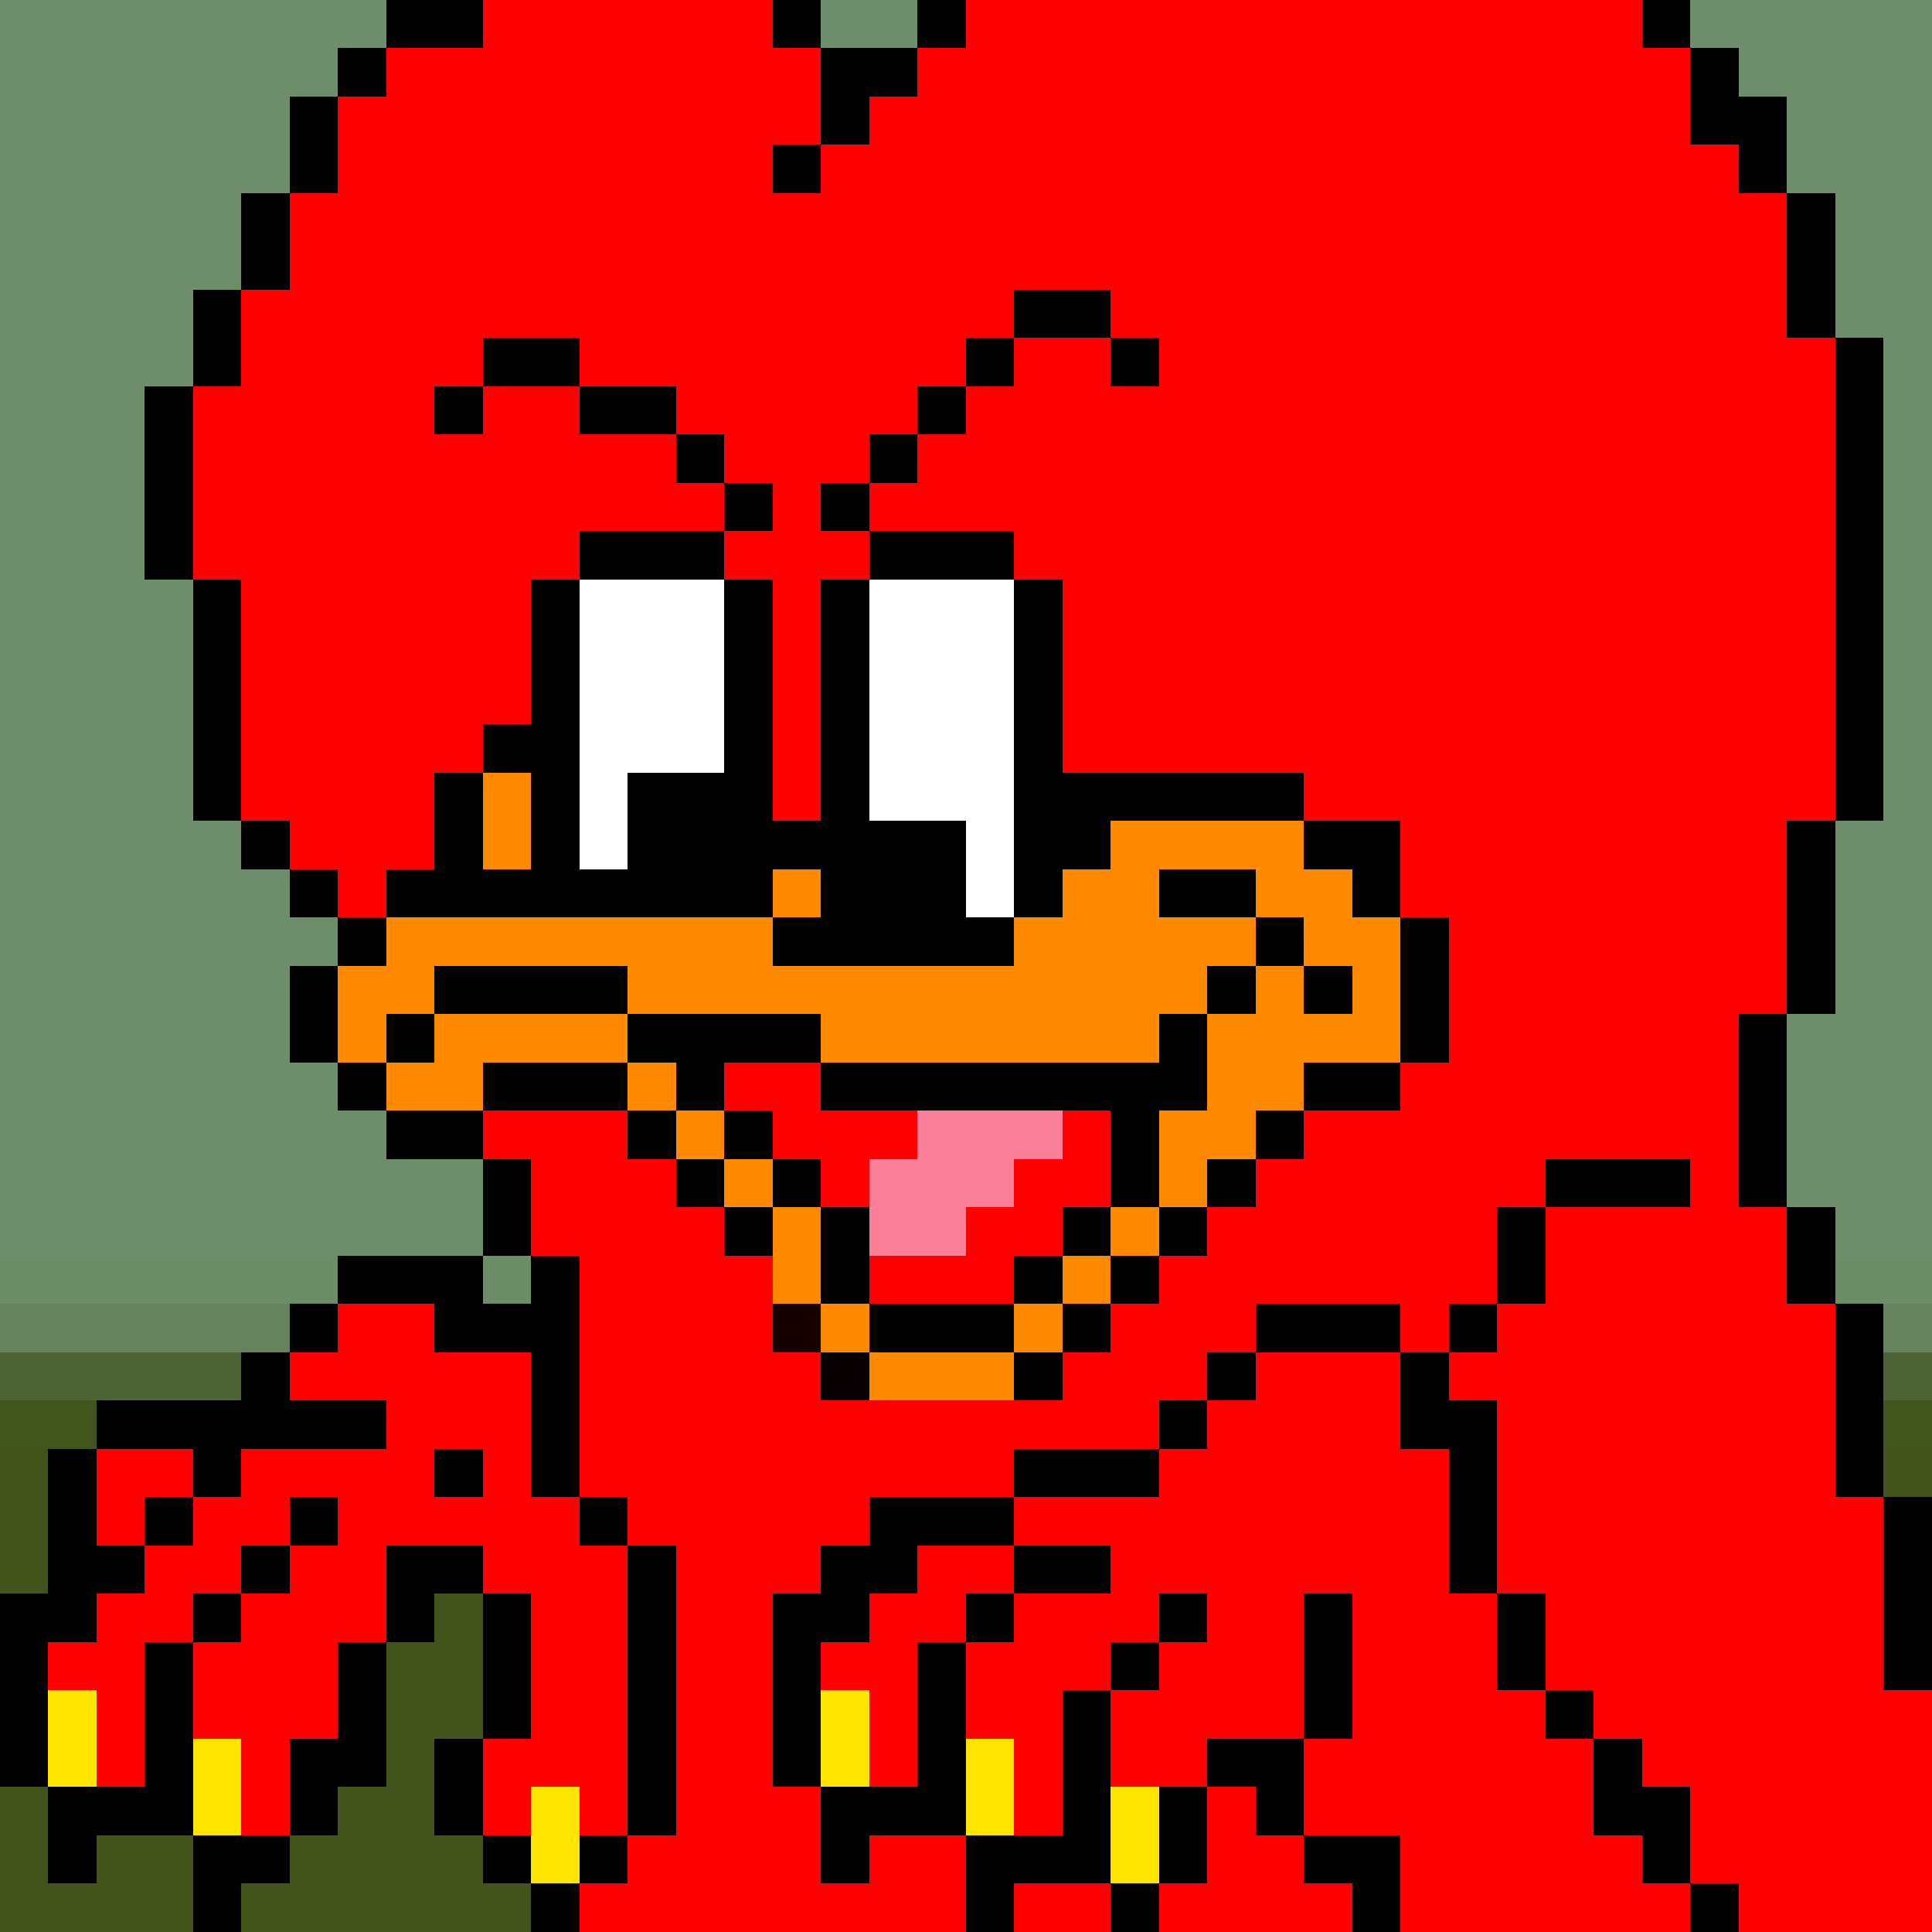 <svg xmlns="http://www.w3.org/2000/svg" viewBox="0 -0.5 40 40" shape-rendering="crispEdges">
<rect x="0" y="-0.5" width="40" height="40" fill="#333333" stroke="none"/>
<path stroke="#6e8d6a" d="M0 0h8M17 0h2M35 0h5M0 1h7M36 1h4M0 2h6M37 2h3M0 3h6M37 3h3M0 4h5M38 4h2M0 5h5M38 5h2M0 6h4M38 6h2M0 7h4M39 7h1M0 8h3M39 8h1M0 9h3M39 9h1M0 10h3M39 10h1M0 11h3M39 11h1M0 12h4M39 12h1M0 13h4M39 13h1M0 14h4M39 14h1M0 15h4M39 15h1M0 16h4M39 16h1M0 17h5M38 17h2M0 18h6M38 18h2M0 19h7M38 19h2M0 20h6M38 20h2M0 21h6M37 21h3M0 22h7M37 22h3M0 23h8M37 23h3M0 24h10M37 24h3M0 25h10M38 25h2" />
<path stroke="#000000" d="M8 0h2M16 0h1M19 0h1M34 0h1M7 1h1M17 1h2M35 1h1M6 2h1M17 2h1M35 2h2M6 3h1M16 3h1M36 3h1M5 4h1M37 4h1M5 5h1M37 5h1M4 6h1M21 6h2M37 6h1M4 7h1M10 7h2M20 7h1M23 7h1M38 7h1M3 8h1M9 8h1M12 8h2M19 8h1M38 8h1M3 9h1M14 9h1M18 9h1M38 9h1M3 10h1M15 10h1M17 10h1M38 10h1M3 11h1M12 11h3M18 11h3M38 11h1M4 12h1M11 12h1M15 12h1M17 12h1M21 12h1M38 12h1M4 13h1M11 13h1M15 13h1M17 13h1M21 13h1M38 13h1M4 14h1M11 14h1M15 14h1M17 14h1M21 14h1M38 14h1M4 15h1M10 15h2M15 15h1M17 15h1M21 15h1M38 15h1M4 16h1M9 16h1M11 16h1M13 16h3M17 16h1M21 16h6M38 16h1M5 17h1M9 17h1M11 17h1M13 17h7M21 17h2M27 17h2M37 17h1M6 18h1M8 18h8M17 18h3M21 18h1M24 18h2M28 18h1M37 18h1M7 19h1M16 19h5M26 19h1M29 19h1M37 19h1M6 20h1M9 20h4M25 20h1M27 20h1M29 20h1M37 20h1M6 21h1M8 21h1M13 21h4M24 21h1M29 21h1M36 21h1M7 22h1M10 22h3M14 22h1M17 22h8M27 22h2M36 22h1M8 23h2M13 23h1M15 23h1M23 23h1M26 23h1M36 23h1M10 24h1M14 24h1M16 24h1M23 24h1M25 24h1M32 24h3M36 24h1M10 25h1M15 25h1M17 25h1M22 25h1M24 25h1M31 25h1M37 25h1M7 26h3M11 26h1M17 26h1M21 26h1M23 26h1M31 26h1M37 26h1M6 27h1M9 27h3M18 27h3M22 27h1M26 27h3M30 27h1M38 27h1M5 28h1M11 28h1M21 28h1M25 28h1M29 28h1M38 28h1M2 29h6M11 29h1M24 29h1M29 29h2M38 29h1M1 30h1M4 30h1M9 30h1M11 30h1M21 30h3M30 30h1M38 30h1M1 31h1M3 31h1M6 31h1M12 31h1M18 31h3M30 31h1M39 31h1M1 32h2M5 32h1M8 32h2M13 32h1M17 32h2M21 32h2M30 32h1M39 32h1M0 33h2M4 33h1M8 33h1M10 33h1M13 33h1M16 33h2M20 33h1M24 33h1M27 33h1M31 33h1M39 33h1M0 34h1M3 34h1M7 34h1M10 34h1M13 34h1M16 34h1M19 34h1M23 34h1M27 34h1M31 34h1M39 34h1M0 35h1M3 35h1M7 35h1M10 35h1M13 35h1M16 35h1M19 35h1M22 35h1M27 35h1M32 35h1M0 36h1M3 36h1M6 36h2M9 36h1M13 36h1M16 36h1M19 36h1M22 36h1M25 36h2M33 36h1M1 37h3M6 37h1M9 37h1M13 37h1M17 37h3M22 37h1M24 37h1M26 37h1M33 37h2M1 38h1M4 38h2M10 38h1M12 38h1M17 38h1M20 38h3M24 38h1M27 38h2M34 38h1M4 39h1M11 39h1M20 39h1M23 39h1M28 39h1M35 39h1" />
<path stroke="#ff0000" d="M10 0h6M20 0h14M8 1h9M19 1h16M7 2h10M18 2h17M7 3h9M17 3h19M6 4h31M6 5h31M5 6h16M23 6h14M5 7h5M12 7h8M21 7h2M24 7h14M4 8h5M10 8h2M14 8h5M20 8h18M4 9h10M15 9h3M19 9h19M4 10h11M16 10h1M18 10h20M4 11h8M15 11h3M21 11h17M5 12h6M16 12h1M22 12h16M5 13h6M16 13h1M22 13h16M5 14h6M16 14h1M22 14h16M5 15h5M16 15h1M22 15h16M5 16h4M16 16h1M27 16h11M6 17h3M29 17h8M7 18h1M29 18h8M30 19h7M30 20h7M30 21h6M15 22h2M29 22h7M10 23h3M16 23h3M22 23h1M27 23h9M11 24h3M17 24h1M21 24h2M26 24h6M35 24h1M11 25h4M20 25h2M25 25h6M32 25h5M12 26h4M18 26h3M24 26h7M32 26h5M7 27h2M12 27h4M23 27h3M29 27h1M31 27h7M6 28h5M12 28h5M22 28h3M26 28h3M30 28h8M8 29h3M12 29h12M25 29h4M31 29h7M2 30h2M5 30h4M10 30h1M12 30h9M24 30h6M31 30h7M2 31h1M4 31h2M7 31h5M13 31h5M21 31h9M31 31h8M3 32h2M6 32h2M10 32h3M14 32h3M19 32h2M23 32h7M31 32h8M2 33h2M5 33h3M11 33h2M14 33h2M18 33h2M21 33h3M25 33h2M28 33h3M32 33h7M1 34h2M4 34h3M11 34h2M14 34h2M17 34h2M20 34h3M24 34h3M28 34h3M32 34h7M2 35h1M4 35h3M11 35h2M14 35h2M18 35h1M20 35h2M23 35h4M28 35h4M33 35h7M2 36h1M5 36h1M10 36h3M14 36h2M18 36h1M21 36h1M23 36h2M27 36h6M34 36h6M5 37h1M10 37h1M12 37h1M14 37h3M21 37h1M25 37h1M27 37h6M35 37h5M13 38h4M18 38h2M25 38h2M29 38h5M35 38h5M12 39h8M21 39h2M24 39h4M29 39h6M36 39h4" />
<path stroke="#ffffff" d="M12 12h3M18 12h3M12 13h3M18 13h3M12 14h3M18 14h3M12 15h3M18 15h3M12 16h1M18 16h3M12 17h1M20 17h1M20 18h1" />
<path stroke="#ff8a00" d="M10 16h1M10 17h1M23 17h4M16 18h1M22 18h2M26 18h2M8 19h8M21 19h5M27 19h2M7 20h2M13 20h12M26 20h1M28 20h1M7 21h1M9 21h4M17 21h7M25 21h4M8 22h2M13 22h1M25 22h2M14 23h1M24 23h2M15 24h1M24 24h1M16 25h1M23 25h1M16 26h1M22 26h1M17 27h1M21 27h1M18 28h3" />
<path stroke="#fc809a" d="M19 23h3M18 24h3M18 25h2" />
<path stroke="#6d8d69" d="M0 26h7M10 26h1M38 26h2" />
<path stroke="#66835e" d="M0 27h6M39 27h1" />
<path stroke="#170000" d="M16 27h1" />
<path stroke="#4d6336" d="M0 28h5M39 28h1" />
<path stroke="#080000" d="M17 28h1" />
<path stroke="#42551c" d="M0 29h2M39 29h1" />
<path stroke="#42541a" d="M0 30h1M39 30h1M0 31h1M0 32h1M9 33h1M8 34h2M8 35h2M8 36h1M0 37h1M7 37h2M0 38h1M2 38h2M6 38h4M0 39h4M5 39h6" />
<path stroke="#ffe400" d="M1 35h1M17 35h1M1 36h1M4 36h1M17 36h1M20 36h1M4 37h1M11 37h1M20 37h1M23 37h1M11 38h1M23 38h1" />
</svg>